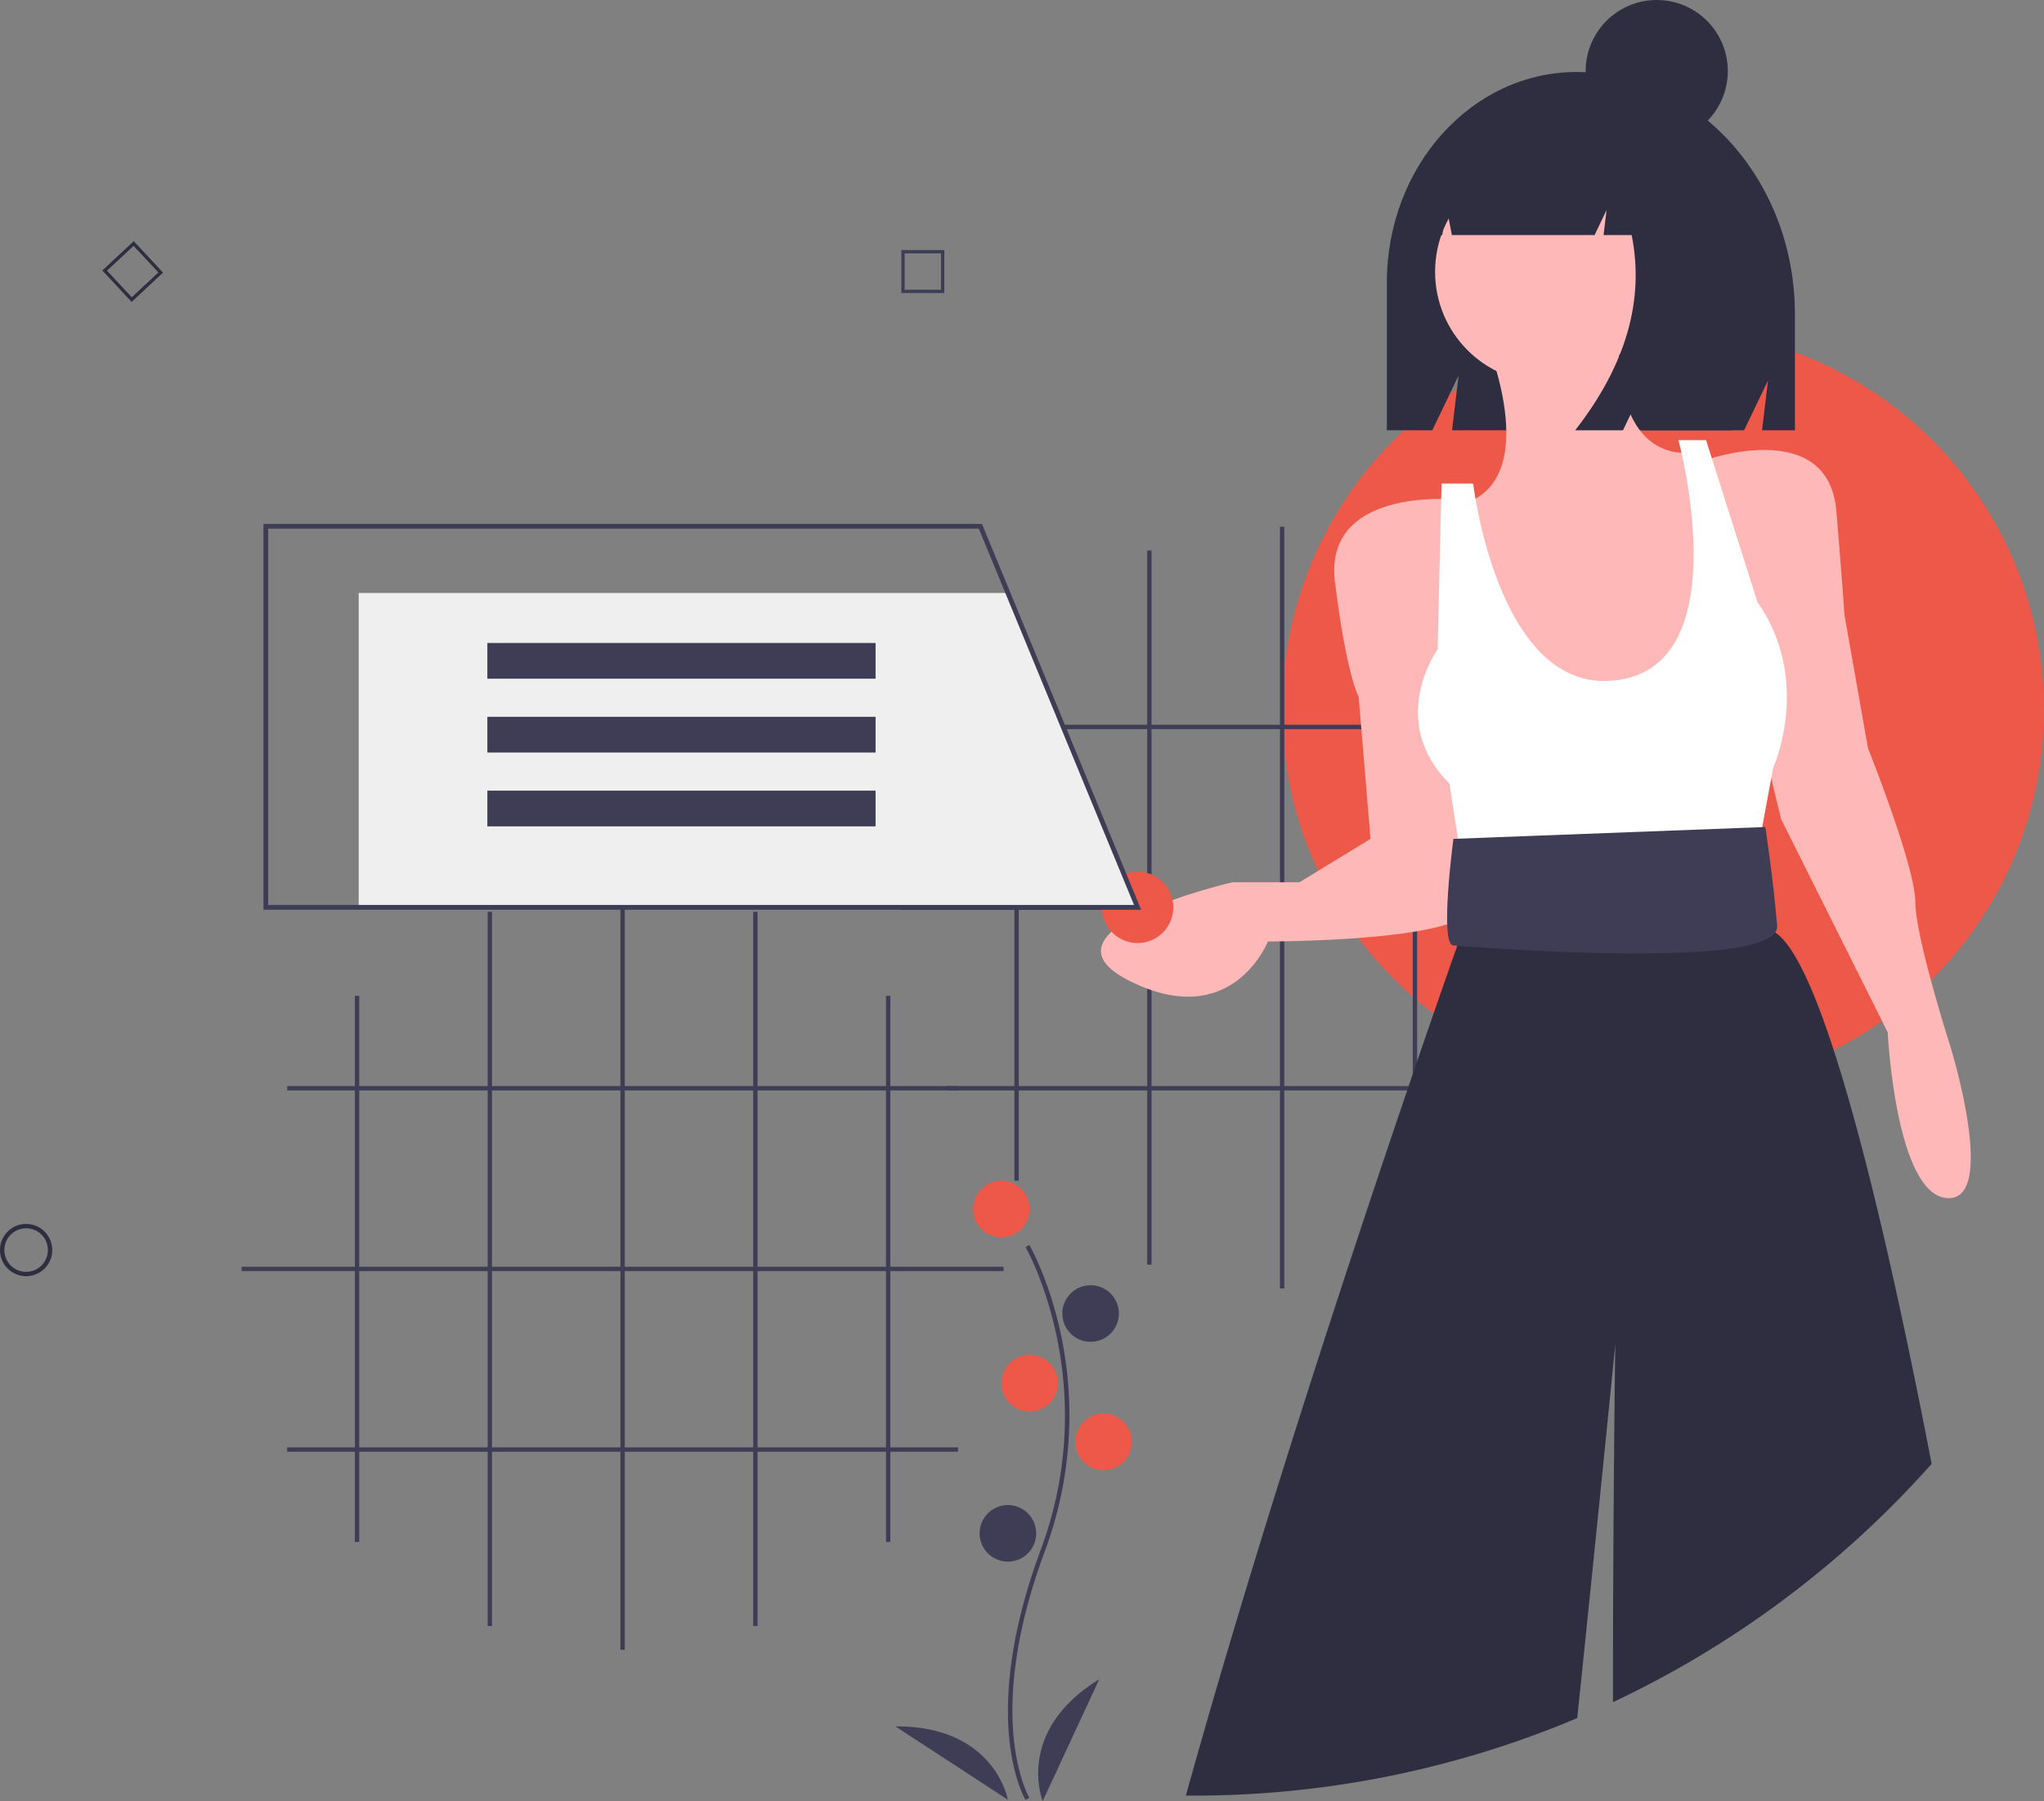 <svg xmlns="http://www.w3.org/2000/svg" width="601.576" height="530.124" viewBox="0 0 601.576 530.124"><rect x="0" y="0" width="601.576" height="530.124" fill="#808080" stroke="none"/><g transform="translate(0)"><path d="M598.743,771.624c-.147-.24-3.614-6.029-4.815-18.048-1.1-11.027-.393-29.614,9.246-55.542,18.262-49.118-4.209-88.749-4.438-89.143l1.109-.643c.058.1,5.856,10.2,9.282,26.294a114.712,114.712,0,0,1-4.751,63.939c-18.231,49.034-4.677,72.246-4.538,72.476Z" transform="translate(-296.89 -241.807)" fill="#3f3d56"/><circle cx="8.328" cy="8.328" r="8.328" transform="translate(286.384 347.543)" fill="#ee5849"/><circle cx="8.328" cy="8.328" r="8.328" transform="translate(312.65 378.294)" fill="#3f3d56"/><circle cx="8.328" cy="8.328" r="8.328" transform="translate(294.712 398.794)" fill="#ee5849"/><circle cx="8.328" cy="8.328" r="8.328" transform="translate(316.494 416.091)" fill="#ee5849"/><circle cx="8.328" cy="8.328" r="8.328" transform="translate(288.306 442.998)" fill="#3f3d56"/><path d="M608.769,843.625s-8.328-20.5,16.656-35.875Z" transform="translate(-301.885 -313.502)" fill="#3f3d56"/><path d="M574.947,851.045s-3.79-21.8-33.126-21.613Z" transform="translate(-278.304 -321.293)" fill="#3f3d56"/><rect width="1.281" height="160.748" transform="translate(104.444 293.115)" fill="#3f3d56"/><rect width="1.281" height="210.217" transform="translate(143.523 268.38)" fill="#3f3d56"/><rect width="1.281" height="224.222" transform="translate(182.602 261.378)" fill="#3f3d56"/><rect width="1.281" height="210.217" transform="translate(221.68 268.38)" fill="#3f3d56"/><rect width="1.281" height="160.748" transform="translate(260.759 293.115)" fill="#3f3d56"/><rect width="197.443" height="1.281" transform="translate(84.521 319.676)" fill="#3f3d56"/><rect width="224.222" height="1.281" transform="translate(71.131 372.849)" fill="#3f3d56"/><rect width="197.443" height="1.281" transform="translate(84.521 426.021)" fill="#3f3d56"/><circle cx="112.111" cy="112.111" r="112.111" transform="translate(377.354 96.736)" fill="#ee5849"/><rect width="1.281" height="160.748" transform="translate(298.556 186.77)" fill="#3f3d56"/><rect width="1.281" height="210.217" transform="translate(337.635 162.035)" fill="#3f3d56"/><rect width="1.281" height="224.222" transform="translate(376.713 155.033)" fill="#3f3d56"/><rect width="1.281" height="210.217" transform="translate(415.792 162.035)" fill="#3f3d56"/><rect width="1.281" height="160.748" transform="translate(454.871 186.77)" fill="#3f3d56"/><rect width="197.443" height="1.281" transform="translate(278.632 213.331)" fill="#3f3d56"/><rect width="224.222" height="1.281" transform="translate(265.243 266.503)" fill="#3f3d56"/><rect width="197.443" height="1.281" transform="translate(278.632 319.676)" fill="#3f3d56"/><path d="M823.458,69.328h0c-30.84,0-55.84,27.745-55.84,61.97v43.484h13.374l7.743-16.111L786.8,174.782h85.96l7.039-14.646-1.76,14.646h9.678V140.639C887.716,101.255,858.946,69.328,823.458,69.328Z" transform="translate(-359.448 -48.137)" fill="#2f2e41"/><path d="M809.449,189.368s17.429,40.668-5.81,48.8l23.239,76.688,39.506-2.324,10.457-25.562-2.324-38.344-3.486-25.562s-24.4,5.81-22.077-37.182Z" transform="translate(-372.393 -90.023)" fill="#ffb8b8"/><path d="M740.006,265.608s-38.344-3.486-34.858,24.4,6.972,33.7,6.972,33.7l3.486,41.83-20.915,12.781H674.938s-60.42,13.943-30.21,29.048S685.4,395.744,685.4,395.744s55.773,0,59.259-9.3S740.006,265.608,740.006,265.608Z" transform="translate(-312.246 -118.623)" fill="#ffb8b8"/><path d="M914.277,245.909s36.02-12.781,38.344,15.105,2.324,30.21,2.324,30.21l6.971,39.506s13.943,34.858,13.943,45.315,10.457,42.991,10.457,42.991,13.943,45.315-1.162,44.153-17.429-48.8-17.429-48.8l-31.372-62.744-9.3-38.344Z" transform="translate(-412.153 -110.544)" fill="#ffb8b8"/><path d="M798.154,251.261h-9.3l-1.162,48.8s-15.105,20.915,3.486,39.506l4.648,30.21,84.821-3.486,5.81-31.372s11.619-25.562-4.648-48.8L866.707,238.48h-8.133s18.838,69.458-20.915,70.878C805.125,310.52,798.154,251.261,798.154,251.261Z" transform="translate(-364.584 -108.925)" fill="#fff"/><path d="M894.767,608.894a291.761,291.761,0,0,1-93.776,70.13c-.013-58.144.673-105.371.673-105.371s-4.933,49.905-11.2,110.067a289.842,289.842,0,0,1-113.11,22.819c-.692,0-1.384,0-2.076-.013,31.968-114.866,78.6-246.516,79.887-250.148.01-.025.018-.051.026-.077L758,446.922l1.2-3.991,1.256-4.183,1.7-5.689,75.524-2.319,2.114,4.747,7.182,16.163a6.238,6.238,0,0,1,1.762.826C862.336,461.4,879.474,529.513,894.767,608.894Z" transform="translate(-326.265 -178.017)" fill="#2f2e41"/><path d="M888.947,416.225l-91.793,3.486s-4.189,31.372,0,31.372c1.162,0,96.44,8.134,95.278-5.81S888.947,416.225,888.947,416.225Z" transform="translate(-369.393 -172.8)" fill="#3f3d56"/><circle cx="32.648" cy="32.648" r="32.648" transform="translate(422.366 47.358)" fill="#ffb8b8"/><path d="M844.515,89.36c-5.607-7.219-13.876-11.792-23.108-11.792h-1.1c-21.138,0-38.273,19.127-38.273,42.722h7.083l1.144-8.706,1.677,8.706h42.007l3.519-7.366-.88,7.366h8.264q5.784,28.727-16.622,57.453h14.078l7.039-14.732-1.76,14.732h26.835l5.279-33.883C879.7,118.485,864.957,96.968,844.515,89.36Z" transform="translate(-364.631 -51.098)" fill="#2f2e41"/><circle cx="20.915" cy="20.915" r="20.915" transform="translate(466.685 0)" fill="#2f2e41"/><circle cx="10.515" cy="10.515" r="10.515" transform="translate(324.293 256.552)" fill="#ee5849"/><path d="M394.032,364.973H164.8V272.44H355.477Z" transform="translate(-59.225 -97.906)" fill="#efefef"/><path d="M509.834,390.52H251.517V276.957H462.989l.179.434Zm-256.915-1.4h254.82L462.051,278.359H252.919Z" transform="translate(-173.979 -122.752)" fill="#3f3d56"/><rect width="114.264" height="10.515" transform="translate(143.433 189.255)" fill="#3f3d56"/><rect width="114.264" height="10.515" transform="translate(143.433 210.986)" fill="#3f3d56"/><rect width="114.264" height="10.515" transform="translate(143.433 232.718)" fill="#3f3d56"/><path d="M138.171,613.971a7.688,7.688,0,1,1,7.688-7.688,7.688,7.688,0,0,1-7.688,7.688Zm0-14.094a6.406,6.406,0,1,0,6.406,6.406A6.406,6.406,0,0,0,138.171,599.877Z" transform="translate(-130.483 -238.338)" fill="#2f2e41"/><path d="M557.217,163.792H544.57V151.145h12.647Zm-11.674-.973h10.7v-10.7h-10.7Z" transform="translate(-279.292 -77.539)" fill="#3f3d56"/><path d="M186.116,164.939l-8.626-9.248,9.248-8.626,8.626,9.248Zm-7.251-9.2,7.3,7.826,7.826-7.3-7.3-7.826Z" transform="translate(-147.376 -76.073)" fill="#2f2e41"/></g></svg>